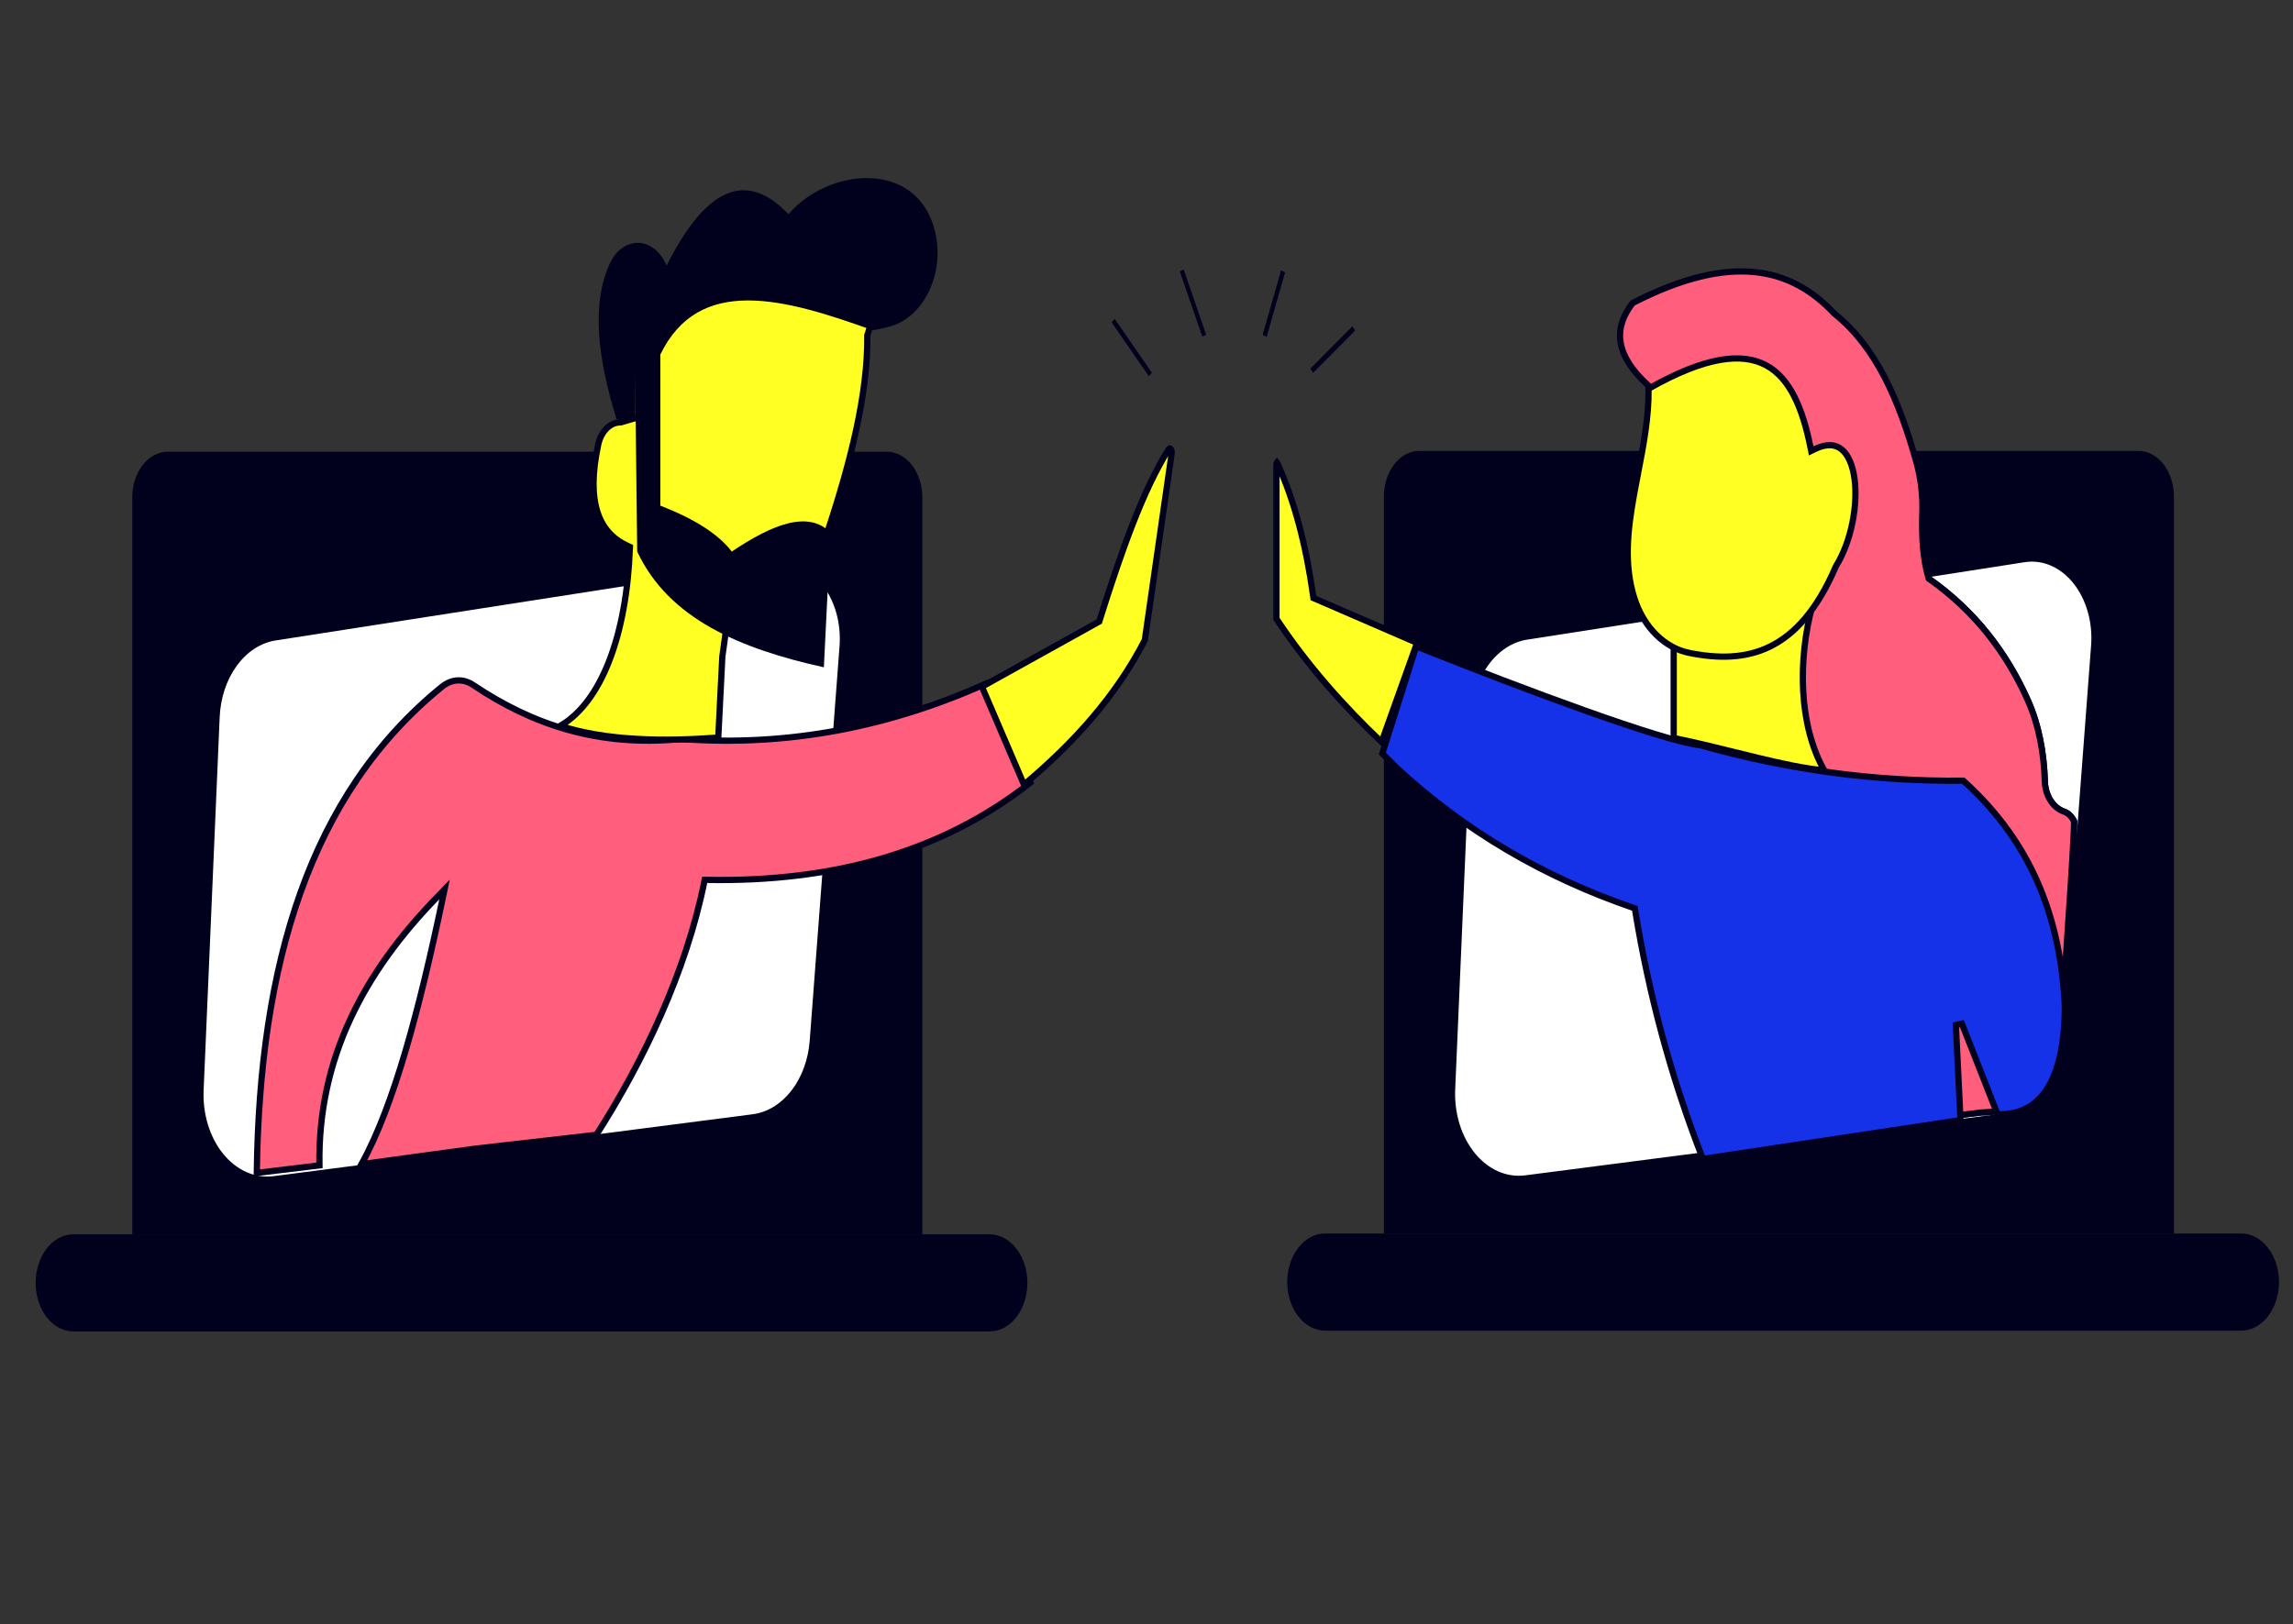 <svg width="367" height="260" viewBox="0 0 367 260" fill="none" xmlns="http://www.w3.org/2000/svg">
<rect x="0" y="0" width="367" height="260" fill="#333333" stroke="none"/>
<path d="M158.382 213.15H11.753C10.148 213.15 8.608 212.33 7.473 210.871C6.338 209.413 5.701 207.435 5.701 205.373V205.373C5.701 203.311 6.338 201.333 7.473 199.875C8.609 198.417 10.148 197.598 11.753 197.598H158.382C159.988 197.598 161.528 198.417 162.663 199.875C163.798 201.333 164.437 203.31 164.437 205.373C164.437 207.435 163.798 209.413 162.663 210.872C161.528 212.33 159.988 213.15 158.382 213.15Z" fill="#02011D"/>
<path d="M21.17 197.598V79.614C21.17 77.677 21.77 75.819 22.836 74.45C23.903 73.08 25.349 72.311 26.857 72.311H141.936C143.444 72.311 144.89 73.081 145.956 74.45C147.022 75.82 147.621 77.677 147.622 79.614V197.598H21.17Z" fill="#02011D"/>
<path d="M44.107 102.53L123.749 90.127C125.164 89.906 126.598 90.096 127.948 90.683C129.297 91.27 130.527 92.238 131.546 93.517C132.565 94.795 133.348 96.351 133.837 98.07C134.326 99.789 134.508 101.627 134.37 103.449L129.594 166.62C129.366 169.631 128.333 172.448 126.67 174.592C125.008 176.735 122.819 178.073 120.476 178.378L43.782 188.288C42.318 188.476 40.84 188.254 39.45 187.639C38.059 187.024 36.788 186.029 35.725 184.723C34.661 183.417 33.831 181.831 33.29 180.074C32.749 178.317 32.51 176.43 32.59 174.543L35.16 114.799C35.293 111.73 36.263 108.82 37.898 106.576C39.534 104.333 41.732 102.901 44.107 102.53Z" fill="white"/>
<path d="M75.98 183.899L57.852 186.373C63.065 177.003 67.194 161.296 70.795 144.082L71.147 142.398L69.947 143.63C58.295 155.599 50.84 169.421 51.127 186.563L41.099 187.769C41.525 154.603 49.443 127.211 70.75 109.929C71.532 109.301 72.387 108.966 73.244 108.924C74.1 108.883 74.963 109.135 75.767 109.681L75.769 109.682C85.088 115.952 95.765 119.634 109.007 118.303C126.296 119.586 142.528 116.291 157.919 109.401L164.916 125.286C150.543 136.591 133.049 141.208 113.203 140.861L112.787 140.854L112.704 141.261C109.787 155.621 102.991 169.869 95.451 181.673L75.991 183.897L75.991 183.897L75.98 183.899Z" fill="#FF5F7D" stroke="#02011D"/>
<path d="M89.68 116.204C93.055 114.214 95.623 110.572 97.438 105.972C99.439 100.901 100.551 94.604 100.806 87.888L100.819 87.552L100.512 87.413C98.167 86.356 96.5 84.628 95.647 82.03C94.787 79.409 94.742 75.864 95.746 71.173L95.746 71.173C95.972 70.119 96.457 69.209 97.107 68.573C97.755 67.939 98.525 67.615 99.296 67.615L99.368 67.615L99.438 67.595L119.276 61.757L117.966 88.252L115.615 105.077L115.612 105.099L115.611 105.121L114.96 118.075C106.53 118.693 97.172 118.65 89.68 116.204Z" fill="#FFFF24" stroke="#02011D"/>
<path d="M138.841 53.579L138.816 53.657L138.816 53.738C138.9 62.977 136.222 73.694 132.488 85.007L118.762 99.281L103.497 86.763V53.151L117.886 44.329L140.351 48.928L138.841 53.579Z" fill="#FFFF24" stroke="#02011D"/>
<path d="M358.705 213.022H212.076C210.47 213.021 208.931 212.202 207.796 210.743C206.661 209.285 206.023 207.307 206.023 205.244C206.023 203.182 206.661 201.204 207.796 199.746C208.931 198.288 210.47 197.469 212.076 197.469H358.705C360.31 197.469 361.85 198.288 362.985 199.746C364.121 201.204 364.759 203.182 364.759 205.244C364.759 207.307 364.121 209.285 362.985 210.743C361.85 212.202 360.31 213.021 358.705 213.022Z" fill="#02011D"/>
<path d="M221.492 197.469V79.486C221.492 77.549 222.091 75.691 223.157 74.321C224.224 72.952 225.67 72.182 227.177 72.182H342.259C343.766 72.182 345.213 72.952 346.279 74.321C347.345 75.691 347.944 77.549 347.944 79.486V197.469H221.492Z" fill="#02011D"/>
<path d="M324.071 89.998L309.129 92.326C316.343 97.433 321.505 104.057 325.012 111.903C326.796 115.901 327.631 120.432 327.775 125.035C327.775 125.065 327.775 125.095 327.775 125.124C327.816 126.125 328.102 127.084 328.594 127.863C329.085 128.641 329.756 129.2 330.51 129.458C331.314 129.732 332.004 130.396 332.434 131.311C332.478 131.412 332.459 132.269 332.395 133.641L334.686 103.32C334.824 101.499 334.642 99.662 334.153 97.944C333.665 96.225 332.882 94.67 331.864 93.391C330.845 92.113 329.616 91.144 328.268 90.557C326.919 89.97 325.485 89.779 324.071 89.998Z" fill="white"/>
<path d="M303.196 180.1L275.366 97.579L244.429 102.397C242.054 102.768 239.856 104.2 238.221 106.443C236.585 108.687 235.615 111.597 235.482 114.666L232.907 174.415C232.827 176.302 233.065 178.189 233.606 179.946C234.147 181.703 234.978 183.289 236.041 184.595C237.104 185.901 238.375 186.895 239.766 187.511C241.157 188.126 242.635 188.347 244.099 188.16L320.802 178.232C322.858 177.971 324.804 176.911 326.38 175.193C324.299 177.249 321.312 178.457 317.167 178.581L303.196 180.1Z" fill="white"/>
<path d="M330.352 129.931L330.353 129.931C330.988 130.147 331.571 130.679 331.956 131.463C331.957 131.482 331.958 131.508 331.959 131.54C331.962 131.645 331.962 131.796 331.958 131.993C331.95 132.385 331.928 132.937 331.894 133.618L331.894 133.62C331.72 137.4 331.209 145.128 330.741 151.918C330.507 155.311 330.284 158.468 330.119 160.777C330.037 161.931 329.969 162.873 329.922 163.527L329.867 164.281L329.853 164.478L329.849 164.528L329.848 164.541L329.848 164.544L329.848 164.545C329.848 164.545 329.848 164.545 329.884 164.548L329.848 164.545L329.848 164.547C329.54 168.988 328.368 172.502 326.007 174.851C324.037 176.796 321.183 177.972 317.132 178.093L317.108 178.094L317.085 178.096L303.702 179.775L275.833 97.431L275.833 97.43L263.813 61.791L263.772 61.669L263.677 61.583C261.221 59.328 259.801 57.121 259.406 54.965C259.02 52.858 259.598 50.715 261.311 48.509C269.312 44.396 275.673 43.026 280.863 43.559C286.06 44.093 290.146 46.542 293.578 50.187L293.602 50.213L293.63 50.234C300.386 55.652 303.99 64.275 306.709 73.93C307.447 76.57 307.774 79.372 307.671 82.177L307.671 82.18C307.551 85.964 307.766 89.487 308.654 92.468L308.703 92.634L308.844 92.734C315.979 97.785 321.086 104.335 324.559 112.107L324.559 112.108C326.31 116.022 327.136 120.49 327.279 125.043V125.043V125.043V125.044V125.044V125.044V125.044V125.044V125.044V125.045V125.045V125.045V125.045V125.045V125.045V125.046V125.046V125.046V125.046V125.046V125.046V125.047V125.047V125.047V125.047V125.047V125.048V125.048V125.048V125.048V125.048V125.048V125.049V125.049V125.049V125.049V125.049V125.049V125.05V125.05V125.05V125.05V125.05V125.05V125.051V125.051V125.051V125.051V125.051V125.052V125.052V125.052V125.052V125.052V125.052V125.053V125.053V125.053V125.053V125.053V125.053V125.054V125.054V125.054V125.054V125.054V125.054V125.055V125.055V125.055V125.055V125.055V125.056V125.056V125.056V125.056V125.056V125.056V125.057V125.057V125.057V125.057V125.057V125.057V125.058V125.058V125.058V125.058V125.058V125.058V125.059V125.059V125.059V125.059V125.059V125.06V125.06V125.06V125.06V125.06V125.06V125.061V125.061V125.061V125.061V125.061V125.061V125.062V125.062V125.062V125.062V125.062V125.062V125.063V125.063V125.063V125.063V125.063V125.064V125.064V125.064V125.064V125.064V125.064V125.065V125.065V125.065V125.065V125.065V125.065V125.066V125.066V125.066V125.066V125.066V125.066V125.067V125.067V125.067V125.067V125.067V125.068V125.068V125.068V125.068V125.068V125.068V125.069V125.069V125.069V125.069V125.069V125.069V125.07V125.07V125.07V125.07V125.07V125.07V125.071V125.071V125.071V125.071V125.071V125.072V125.072V125.072V125.072V125.072V125.072V125.073V125.073V125.073V125.073V125.073V125.073V125.074V125.074V125.074V125.074V125.074V125.074V125.075V125.075V125.075V125.075V125.075V125.076V125.076V125.076V125.076V125.076V125.076V125.077V125.077V125.077V125.077V125.077V125.077V125.078V125.078V125.078V125.078V125.078V125.078V125.079V125.079V125.079V125.079V125.079V125.079V125.08V125.08V125.08V125.08V125.08V125.081V125.081V125.081V125.081V125.081V125.081V125.082V125.082V125.082V125.082V125.082V125.082V125.083V125.083V125.083V125.083V125.083V125.083V125.084V125.084V125.084V125.084V125.084V125.085V125.085V125.085V125.085V125.085V125.085V125.086V125.086V125.086V125.086V125.086V125.086V125.087V125.087V125.087V125.087V125.087V125.087V125.088V125.088V125.088V125.088V125.088V125.089V125.089V125.089V125.089V125.089V125.089V125.09V125.09V125.09V125.09V125.09V125.09V125.091V125.091V125.091V125.091V125.091V125.091V125.092V125.092V125.092V125.092V125.092V125.093V125.093V125.093V125.093V125.093V125.093V125.094V125.094V125.094V125.094V125.094V125.094V125.095V125.095V125.095V125.095V125.095V125.095V125.096V125.096V125.096V125.096V125.096V125.097V125.097V125.097V125.097V125.097V125.097V125.098V125.098V125.098V125.098V125.098V125.098V125.099V125.099V125.099V125.099V125.099V125.099V125.1V125.1V125.1V125.1V125.1V125.101V125.101V125.101V125.101V125.101V125.101V125.102V125.102V125.102V125.102V125.102V125.102V125.103V125.103V125.103V125.103V125.103V125.103V125.104V125.104V125.104V125.104V125.104V125.105V125.105V125.105V125.105V125.105V125.105V125.106V125.106V125.106V125.106V125.106V125.106V125.107V125.107V125.107V125.107V125.107V125.107V125.108V125.108V125.108V125.108V125.108V125.109V125.109V125.109V125.109V125.109V125.109V125.11V125.11V125.11V125.11V125.11V125.11V125.111V125.111V125.111V125.111V125.111V125.111V125.112V125.112V125.112V125.112V125.112V125.113V125.113V125.113V125.113V125.113V125.113V125.114V125.114V125.114V125.114V125.114V125.114V125.115V125.115V125.115V125.115V125.115V125.115V125.116V125.116V125.116V125.116V125.116V125.117V125.117V125.117V125.117V125.117V125.117V125.118V125.118V125.118V125.118V125.118V125.118V125.119V125.119V125.119V125.119V125.119V125.119V125.12V125.12V125.12V125.12V125.12V125.12V125.121V125.121V125.121V125.121V125.121V125.122V125.122V125.122V125.122V125.122V125.122V125.123V125.123V125.123V125.123V125.123V125.123V125.124V125.124V125.124V125.124V125.134L327.28 125.144C327.323 126.225 327.633 127.27 328.175 128.13C328.717 128.989 329.474 129.63 330.352 129.931Z" fill="#FF5F7D" stroke="#02011D"/>
<path d="M221.247 120.635L226.667 103.46L227.807 103.925L227.807 103.925L227.811 103.926C235.844 107.122 245.424 110.807 253.745 113.772C257.906 115.255 261.756 116.559 264.943 117.532C268.087 118.492 270.623 119.143 272.177 119.313C286.036 123.237 300.119 125.135 314.227 124.978C325.653 135.261 329.823 147.669 330.482 161.034C330.481 167.079 329.467 171.528 327.585 174.398C325.783 177.146 323.158 178.488 319.704 178.374L314.005 163.884L313.04 164.092L313.787 179.315L272.548 185.528C267.445 172.458 263.897 159.178 261.71 145.712L261.662 145.416L261.378 145.319C247.193 140.452 234.477 133.089 223.455 122.837L221.247 120.635Z" fill="#1632E8" stroke="#02011D"/>
<path d="M278.038 120.504C274.823 119.708 271.419 118.867 267.88 118.141V103.58L282.461 83.601L290.056 97.004C287.775 105.544 287.827 115.974 291.975 123.33C288.798 123.028 285.238 122.254 281.348 121.316C280.269 121.055 279.165 120.782 278.038 120.504Z" fill="#FFFF24" stroke="#02011D"/>
<path d="M289.759 71.545L289.887 72.178L290.467 71.895C292.446 70.933 293.839 71.158 294.813 71.985C295.84 72.856 296.529 74.495 296.817 76.622C297.391 80.858 296.32 86.625 293.862 90.626L293.843 90.657L293.828 90.69C290.825 97.683 287.231 101.57 283.298 103.502C279.362 105.435 275.003 105.452 270.379 104.525C266.51 103.747 263.105 100.526 261.581 95.751C259.89 90.448 260.495 84.917 261.521 79.219C261.723 78.096 261.942 76.965 262.162 75.829C263.031 71.337 263.917 66.76 263.853 62.23C273.031 57.01 278.843 56.44 282.637 58.46C286.489 60.511 288.505 65.351 289.759 71.545Z" fill="#FFFF24" stroke="#02011D"/>
<path d="M177.908 51.593L183.873 60.224L184.37 59.676L178.405 51.045L177.908 51.593Z" fill="#02011D"/>
<path d="M188.83 43.447L192.433 53.896L193.05 53.587L189.447 43.139L188.83 43.447Z" fill="#02011D"/>
<path d="M205.039 43.283L202.088 53.599L202.726 53.934L205.676 43.618L205.039 43.283Z" fill="#02011D"/>
<path d="M216.459 52.231L209.73 59.001L210.169 59.69L216.898 52.921L216.459 52.231Z" fill="#02011D"/>
<path d="M98.705 67.184C95.537 57.054 94.666 48.347 97.663 42.054C98.107 41.117 98.725 40.336 99.463 39.782C100.201 39.228 101.034 38.919 101.888 38.882C102.742 38.845 103.589 39.081 104.354 39.57C105.119 40.059 105.777 40.784 106.27 41.681C106.416 41.948 106.556 42.22 106.695 42.502C112.609 30.793 119.023 26.738 126.201 34.294C132.582 26.808 146.746 25.498 149.621 36.908C151.304 43.579 147.978 50.596 142.657 52.202C141.666 52.495 140.664 52.717 139.654 52.866C125.453 47.727 111.886 43.999 105.687 56.758V80.951C111.434 83.174 115.071 85.63 117.121 88.296C123.637 83.928 129.382 81.64 132.927 85.272L131.863 106.829C118.463 103.864 107.027 99.063 101.986 88.298L101.731 66.408L101.648 59.349V66.695L98.705 67.184Z" fill="#02011D"/>
<path d="M187.039 71.932L187.04 71.931C187.108 71.821 187.174 71.788 187.202 71.78C187.221 71.775 187.249 71.772 187.297 71.806C187.353 71.845 187.428 71.934 187.481 72.086C187.533 72.236 187.552 72.414 187.529 72.589C187.529 72.59 187.529 72.59 187.528 72.591L183.234 102.461C178.656 111.376 171.906 118.892 163.89 125.615L157.161 109.934L175.76 99.599L175.935 99.502L175.995 99.311C179.518 88.104 182.932 78.491 187.039 71.932Z" fill="#FFFF24" stroke="#02011D"/>
<path d="M204.421 74.115L204.421 74.116C207.171 80.108 209.044 87.29 210.184 95.463L210.223 95.741L210.481 95.852L226.804 102.917L221.124 118.789C215.14 113.137 209.196 106.452 204.296 99.061V74.354C204.297 74.248 204.322 74.157 204.355 74.094C204.365 74.075 204.375 74.061 204.383 74.051C204.394 74.065 204.408 74.086 204.421 74.115Z" fill="#FFFF24" stroke="#02011D"/>
</svg>
